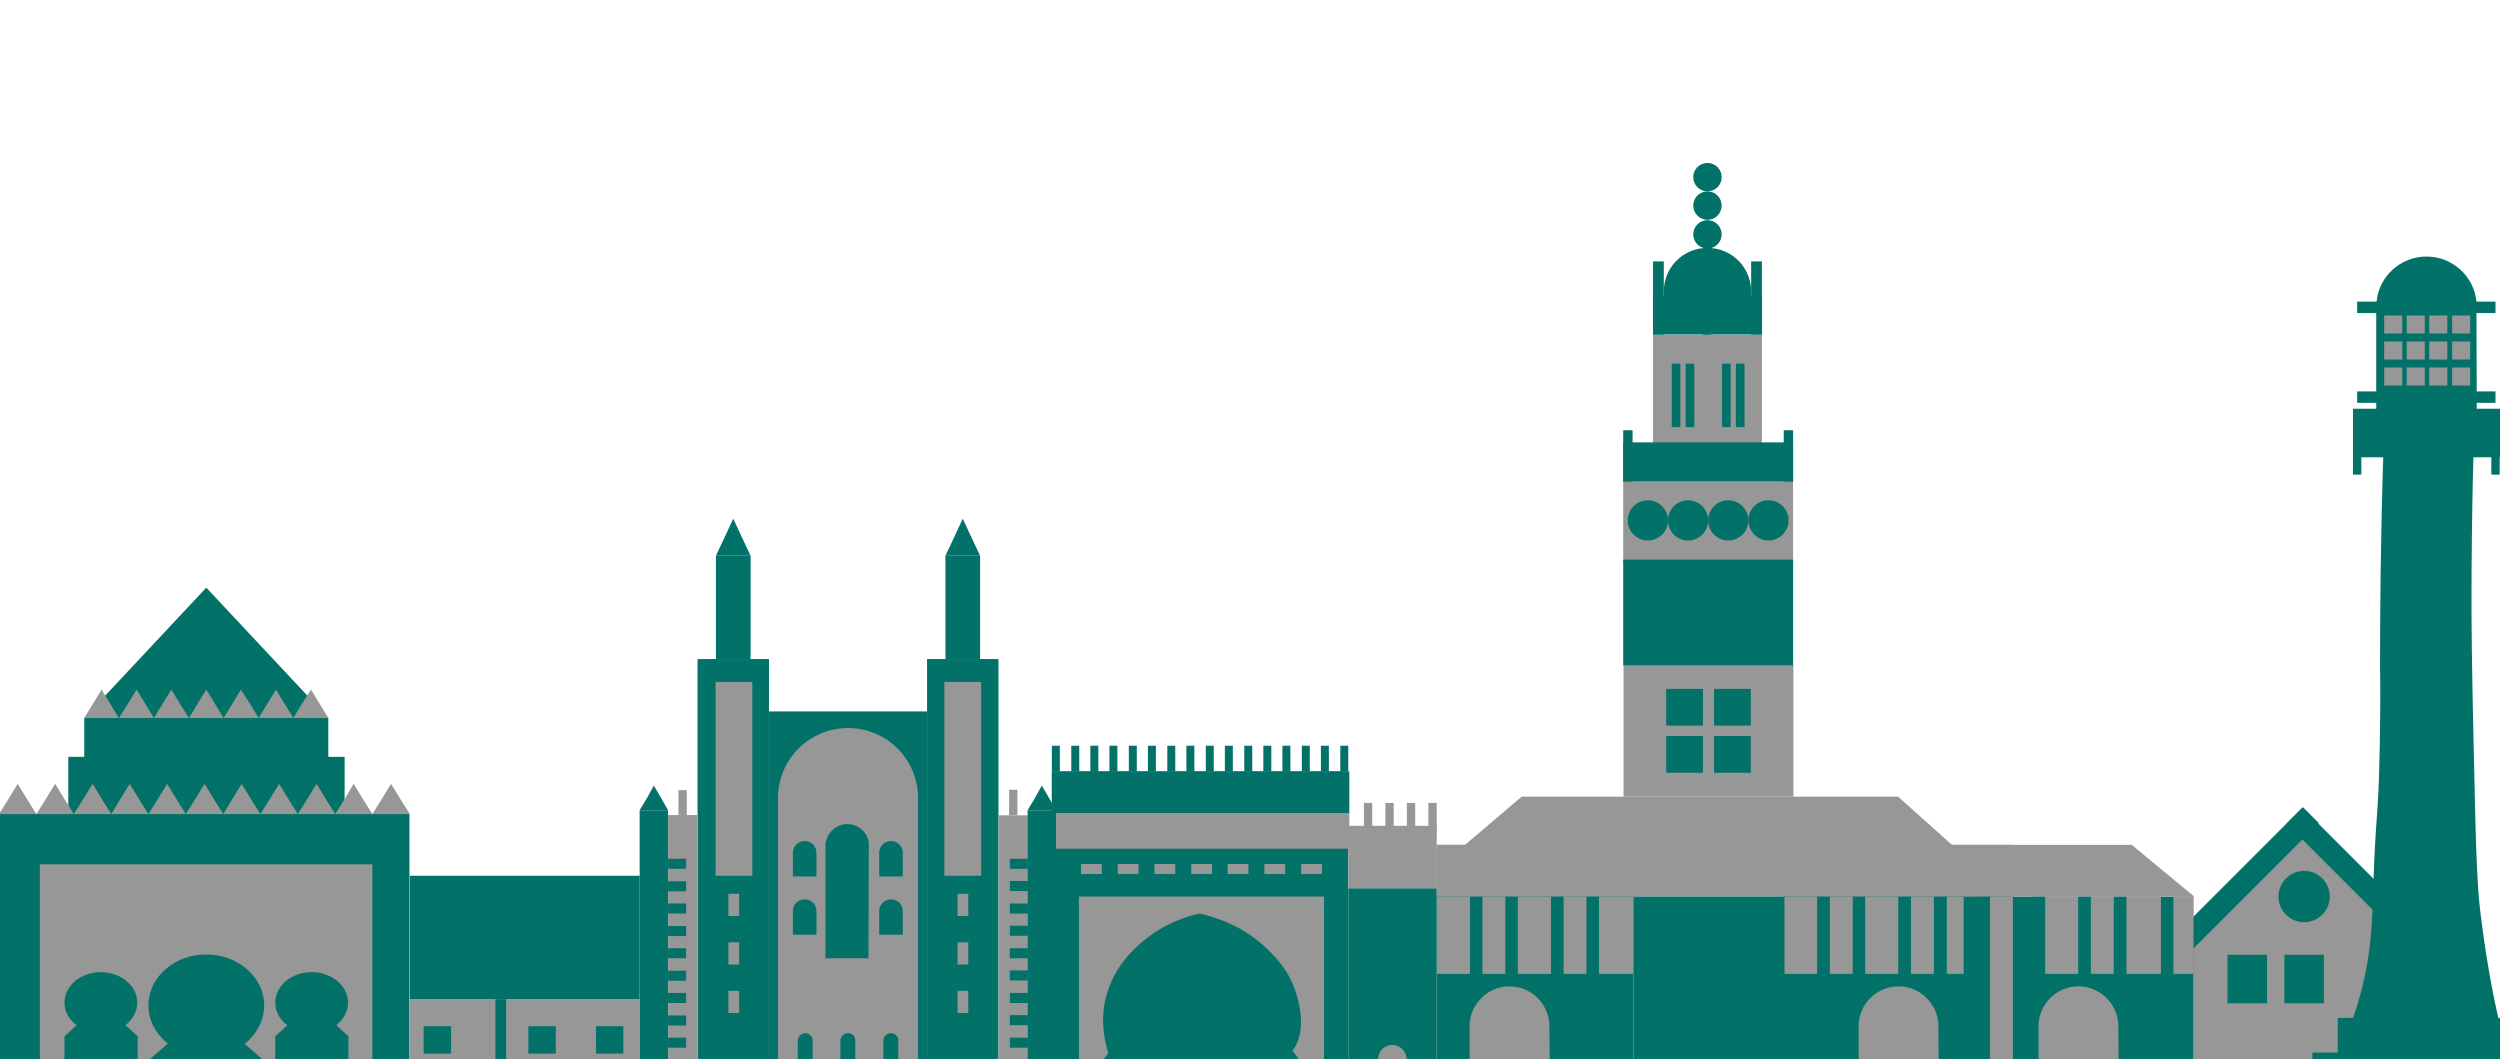 <?xml version="1.0" encoding="utf-8"?>
<!-- Generator: Adobe Illustrator 23.0.3, SVG Export Plug-In . SVG Version: 6.00 Build 0)  -->
<svg version="1.1" id="Layer_1" xmlns="http://www.w3.org/2000/svg" xmlns:xlink="http://www.w3.org/1999/xlink" x="0px" y="0px"
	 viewBox="0 0 721.1 305.5" enable-background="new 0 0 721.1 305.5" xml:space="preserve">
<g>
	<defs>
		<rect id="SVGID_1_" y="-0.4" width="721.5" height="305.9"/>
	</defs>
	<clipPath id="SVGID_2_">
		<use xlink:href="#SVGID_1_"  overflow="visible"/>
	</clipPath>
	<g clip-path="url(#SVGID_2_)">
		<path fill="#979797" d="M688.4,299.2h-56.6v-29.4c11.1-10.2,22.2-20.3,33.3-30.5c6.3,6.4,12.6,12.9,18.9,19.3
			C685.5,272.1,687,285.7,688.4,299.2z"/>
		
			<rect x="645" y="227.6" transform="matrix(0.707 0.707 -0.707 0.707 369.143 -384.113)" fill="#027168" width="6.5" height="51.9"/>
		<rect x="631.9" y="296.1" fill="#979797" width="46.1" height="31.1"/>
		<path fill="#027168" d="M714.3,87c-0.7-7.3-6.9-13-14.4-13s-13.7,5.7-14.4,13h-0.1v31.9h29L714.3,87L714.3,87z"/>
		<rect x="476.8" y="96.6" fill="#979797" width="31.4" height="33.1"/>
		<rect x="468.3" y="191.8" fill="#979797" width="49" height="38"/>
		<rect x="468.2" y="138.3" fill="#979797" width="49" height="24.3"/>
		<g>
			<rect x="514.5" y="243.7" fill="#027168" width="66.2" height="63.9"/>
			<rect x="514.6" y="258.6" fill="#979797" width="9.6" height="22.3"/>
			<rect x="524.2" y="258.6" fill="#027168" width="3.6" height="22.3"/>
			<rect x="534.4" y="258.6" fill="#027168" width="3.6" height="22.3"/>
			<rect x="527.8" y="258.6" fill="#979797" width="6.6" height="22.3"/>
			<rect x="561.4" y="258.6" fill="#979797" width="10" height="22.3"/>
			<rect x="538" y="258.6" fill="#979797" width="9.6" height="22.3"/>
			<rect x="547.6" y="258.6" fill="#027168" width="3.6" height="22.3"/>
			<rect x="557.9" y="258.6" fill="#027168" width="3.6" height="22.3"/>
			<rect x="551.2" y="258.6" fill="#979797" width="6.6" height="22.3"/>
			<rect x="575" y="258.6" fill="#979797" width="5.8" height="22.3"/>
			<path fill="#979797" d="M559.1,295.3c-0.4-6-5.4-10.8-11.5-10.8c-6.1,0-11.1,4.8-11.5,10.8h0v12.3h23.1L559.1,295.3L559.1,295.3z
				"/>
		</g>
		<rect x="566.4" y="258.6" fill="#027168" width="66.2" height="49"/>
		<rect x="413.1" y="307.6" fill="#027168" width="219.5" height="19.5"/>
		<rect x="576.1" y="258.6" fill="#027168" width="3.6" height="22.3"/>
		<rect x="586.3" y="258.6" fill="#027168" width="3.6" height="22.3"/>
		<rect x="574" y="258.6" fill="#979797" width="6.6" height="68.5"/>
		<rect x="613.3" y="258.6" fill="#979797" width="10" height="22.3"/>
		<rect x="589.9" y="258.6" fill="#979797" width="9.6" height="22.3"/>
		<rect x="599.5" y="258.6" fill="#027168" width="3.6" height="22.3"/>
		<rect x="609.7" y="258.6" fill="#027168" width="3.6" height="22.3"/>
		<rect x="603.1" y="258.6" fill="#979797" width="6.6" height="22.3"/>
		<rect x="626.9" y="258.6" fill="#979797" width="5.8" height="22.3"/>
		<path fill="#979797" d="M611,295.3c-0.4-6-5.4-10.8-11.5-10.8c-6.1,0-11.1,4.8-11.5,10.8h0v12.3h23.1L611,295.3L611,295.3z"/>
		<rect x="414.4" y="243.7" fill="#027168" width="56.8" height="63.9"/>
		<g>
			<rect x="414.4" y="258.6" fill="#979797" width="9.6" height="22.3"/>
			<rect x="424" y="258.6" fill="#027168" width="3.6" height="22.3"/>
			<rect x="434.2" y="258.6" fill="#027168" width="3.6" height="22.3"/>
			<rect x="427.6" y="258.6" fill="#979797" width="6.6" height="22.3"/>
			<rect x="461.2" y="258.6" fill="#979797" width="10" height="22.3"/>
			<rect x="437.8" y="258.6" fill="#979797" width="9.6" height="22.3"/>
			<rect x="447.4" y="258.6" fill="#027168" width="3.6" height="22.3"/>
			<rect x="457.6" y="258.6" fill="#027168" width="3.6" height="22.3"/>
			<rect x="451" y="258.6" fill="#979797" width="6.6" height="22.3"/>
		</g>
		<polygon fill="#979797" points="547.5,229.8 438.9,229.8 420.9,245.1 564.6,245.1 		"/>
		<rect x="388.9" y="256.2" fill="#027168" width="25.5" height="70.9"/>
		<rect x="303.4" y="222.5" fill="#027168" width="85.5" height="104.6"/>
		<rect x="311.2" y="258.6" fill="#979797" width="70.7" height="68.5"/>
		<path fill="#027168" d="M377.5,309.3L377.5,309.3v-0.2h-0.1l-4.6-6c4.5-5.9,1.6-15,0.9-17.1c-1.9-5.9-5.4-9.5-7.7-11.8
			c-7-7.1-15.3-9.6-20-10.7c-3.5,0.8-9.2,2.5-14.8,6.8c-2.7,2.1-9.9,7.7-12.3,17.7c-1.6,6.9-0.2,12.7,0.8,15.7v0l-4,5.3h-0.1v18
			h61.9V309.3L377.5,309.3z"/>
		<rect x="221.8" y="205.2" fill="#027168" width="45.6" height="121.9"/>
		<path fill="#979797" d="M244.6,210c-11.1,0-20.2,9-20.2,20.2v96.5h40.4v-96.5C264.8,219,255.8,210,244.6,210z"/>
		<rect x="201.2" y="190.1" fill="#027168" width="20.6" height="137"/>
		<rect x="267.4" y="190.1" fill="#027168" width="20.6" height="137"/>
		<rect x="206.5" y="160.3" fill="#027168" width="10" height="29.8"/>
		<rect x="272.7" y="160.3" fill="#027168" width="10" height="29.8"/>
		<polygon fill="#027168" points="211.5,149.6 214,155 216.5,160.3 211.5,160.3 206.5,160.3 209,155 		"/>
		<polygon fill="#027168" points="277.7,149.6 280.2,155 282.7,160.3 277.7,160.3 272.7,160.3 275.2,155 		"/>
		<rect x="118.2" y="288.2" fill="#979797" width="66.3" height="38.9"/>
		<rect x="-0.3" y="234.8" fill="#027168" width="118.4" height="92.3"/>
		<rect x="11.5" y="249.3" fill="#979797" width="95.9" height="77.9"/>
		<polygon fill="#027168" points="59.5,169.5 77.1,188.3 94.7,207.1 59.5,207.1 24.3,207.1 41.9,188.3 		"/>
		<rect x="19.7" y="218.3" fill="#027168" width="79.7" height="18.5"/>
		<rect x="24.3" y="207.1" fill="#027168" width="70.4" height="13.5"/>
		<g>
			<polygon fill="#979797" points="29.3,198.9 31.8,203 34.3,207.1 29.3,207.1 24.3,207.1 26.8,203 			"/>
			<polygon fill="#979797" points="39.4,198.9 41.9,203 44.4,207.1 39.4,207.1 34.3,207.1 36.9,203 			"/>
			<polygon fill="#979797" points="49.4,198.9 51.9,203 54.5,207.1 49.4,207.1 44.4,207.1 46.9,203 			"/>
			<polygon fill="#979797" points="59.5,198.9 62,203 64.5,207.1 59.5,207.1 54.5,207.1 57,203 			"/>
			<polygon fill="#979797" points="69.5,198.9 72.1,203 74.6,207.1 69.5,207.1 64.5,207.1 67,203 			"/>
			<polygon fill="#979797" points="79.6,198.9 82.1,203 84.6,207.1 79.6,207.1 74.6,207.1 77.1,203 			"/>
			<polygon fill="#979797" points="89.7,198.9 92.2,203 94.7,207.1 89.7,207.1 84.6,207.1 87.1,203 			"/>
		</g>
		<g>
			<polygon fill="#979797" points="5.1,226.1 7.8,230.5 10.5,234.8 5.1,234.8 -0.3,234.8 2.4,230.5 			"/>
			<polygon fill="#979797" points="15.9,226.1 18.6,230.5 21.3,234.8 15.9,234.8 10.5,234.8 13.2,230.5 			"/>
			<polygon fill="#979797" points="26.7,226.1 29.4,230.5 32.1,234.8 26.7,234.8 21.3,234.8 24,230.5 			"/>
			<polygon fill="#979797" points="37.4,226.1 40.1,230.5 42.8,234.8 37.4,234.8 32.1,234.8 34.7,230.5 			"/>
			<polygon fill="#979797" points="48.2,226.1 50.9,230.5 53.6,234.8 48.2,234.8 42.8,234.8 45.5,230.5 			"/>
			<polygon fill="#979797" points="59,226.1 61.7,230.5 64.4,234.8 59,234.8 53.6,234.8 56.3,230.5 			"/>
			<polygon fill="#979797" points="69.7,226.1 72.4,230.5 75.1,234.8 69.7,234.8 64.4,234.8 67,230.5 			"/>
			<polygon fill="#979797" points="80.5,226.1 83.2,230.5 85.9,234.8 80.5,234.8 75.1,234.8 77.8,230.5 			"/>
			<polygon fill="#979797" points="91.3,226.1 94,230.5 96.7,234.8 91.3,234.8 85.9,234.8 88.6,230.5 			"/>
			<polygon fill="#979797" points="102,226.1 104.7,230.5 107.4,234.8 102,234.8 96.7,234.8 99.4,230.5 			"/>
			<polygon fill="#979797" points="112.8,226.1 115.5,230.5 118.2,234.8 112.8,234.8 107.4,234.8 110.1,230.5 			"/>
		</g>
		<path fill="#027168" d="M39.6,289.2c0-4.8-4.7-8.8-10.5-8.8s-10.5,3.9-10.5,8.8c0,2.6,1.3,4.9,3.5,6.5l-3.5,3.2v28.4h21.1v-28.4
			l-3.5-3.2C38.2,294.1,39.6,291.8,39.6,289.2z"/>
		<path fill="#027168" d="M100.4,289.2c0-4.8-4.7-8.8-10.5-8.8c-5.8,0-10.5,3.9-10.5,8.8c0,2.6,1.3,4.9,3.5,6.5l-3.5,3.2v28.4h21.1
			v-28.4l-3.5-3.2C99,294.1,100.4,291.8,100.4,289.2z"/>
		<path fill="#027168" d="M76.2,290c0-8.1-7.5-14.7-16.7-14.7s-16.7,6.6-16.7,14.7c0,4.4,2.2,8.3,5.6,11l-5.6,4.9H43v21.3h33.1V306
			h0.1l-5.6-4.9C74,298.3,76.2,294.4,76.2,290z"/>
		
			<rect x="14.4" y="258.6" transform="matrix(0.707 -0.707 0.707 0.707 -181.538 92.844)" fill="#979797" width="13.9" height="13.9"/>
		
			<rect x="33.5" y="258.6" transform="matrix(0.707 -0.707 0.707 0.707 -175.95 106.336)" fill="#979797" width="13.9" height="13.9"/>
		
			<rect x="52.5" y="258.6" transform="matrix(0.707 -0.707 0.707 0.707 -170.361 119.828)" fill="#979797" width="13.9" height="13.9"/>
		
			<rect x="71.6" y="258.6" transform="matrix(0.707 -0.707 0.707 0.707 -164.773 133.32)" fill="#979797" width="13.9" height="13.9"/>
		
			<rect x="90.7" y="258.6" transform="matrix(0.707 -0.707 0.707 0.707 -159.184 146.812)" fill="#979797" width="13.9" height="13.9"/>
		<rect x="118.2" y="252.6" fill="#027168" width="66.3" height="35.6"/>
		<rect x="122.2" y="296" fill="#027168" width="7.9" height="7.9"/>
		<rect x="122.2" y="311.6" fill="#027168" width="7.9" height="7.9"/>
		<rect x="152.4" y="296" fill="#027168" width="7.9" height="7.9"/>
		<rect x="152.4" y="311.6" fill="#027168" width="7.9" height="7.9"/>
		<rect x="171.9" y="296" fill="#027168" width="7.9" height="7.9"/>
		<rect x="171.9" y="311.6" fill="#027168" width="7.9" height="7.9"/>
		<rect x="142.9" y="288.2" fill="#027168" width="3.1" height="39.1"/>
		<rect x="184.5" y="233.7" fill="#027168" width="8.2" height="93.4"/>
		<polygon fill="#027168" points="188.6,226.6 190.7,230.2 192.7,233.7 188.6,233.7 184.5,233.7 186.6,230.2 		"/>
		<rect x="206.4" y="196.7" fill="#979797" width="10.6" height="55.9"/>
		<rect x="272.4" y="196.7" fill="#979797" width="10.6" height="55.9"/>
		<rect x="210.1" y="257.8" fill="#979797" width="3.1" height="6.4"/>
		<rect x="210.1" y="271.8" fill="#979797" width="3.1" height="6.4"/>
		<rect x="210.1" y="285.8" fill="#979797" width="3.1" height="6.4"/>
		<rect x="276.2" y="257.8" fill="#979797" width="3.1" height="6.4"/>
		<rect x="276.2" y="271.8" fill="#979797" width="3.1" height="6.4"/>
		<rect x="276.2" y="285.8" fill="#979797" width="3.1" height="6.4"/>
		<path fill="#027168" d="M250.6,243.1c-0.4-3-3-5.4-6.2-5.4c-3.2,0-5.8,2.4-6.2,5.4h-0.1v33.3h12.4L250.6,243.1L250.6,243.1z"/>
		<path fill="#979797" d="M405.7,305c-0.3-2-2-3.6-4.1-3.6c-2.1,0-3.8,1.6-4.1,3.6h0v22.2h8.3L405.7,305L405.7,305z"/>
		<path fill="#027168" d="M235.5,262.8c0-1.9-1.5-3.4-3.4-3.4c-1.9,0-3.4,1.5-3.4,3.4h0v6.8h6.8L235.5,262.8L235.5,262.8z"/>
		<path fill="#027168" d="M235.5,246c0-1.9-1.5-3.4-3.4-3.4c-1.9,0-3.4,1.5-3.4,3.4h0v6.8h6.8L235.5,246L235.5,246z"/>
		<path fill="#027168" d="M260.4,262.8c0-1.9-1.5-3.4-3.4-3.4c-1.9,0-3.4,1.5-3.4,3.4h0v6.8h6.8L260.4,262.8L260.4,262.8z"/>
		<path fill="#027168" d="M260.4,246c0-1.9-1.5-3.4-3.4-3.4c-1.9,0-3.4,1.5-3.4,3.4h0v6.8h6.8L260.4,246L260.4,246z"/>
		<path fill="#027168" d="M232.3,298c-1.2,0-2.2,1-2.2,2.2v18.2h4.3v-18.2C234.4,299,233.5,298,232.3,298z"/>
		<path fill="#027168" d="M244.6,298c-1.2,0-2.2,1-2.2,2.2v18.2h4.3v-18.2C246.8,299,245.8,298,244.6,298z"/>
		<path fill="#027168" d="M257,298c-1.2,0-2.2,1-2.2,2.2v18.2h4.3v-18.2C259.2,299,258.2,298,257,298z"/>
		<g>
			<rect x="192.7" y="235.1" fill="#979797" width="8.4" height="92"/>
			<g>
				<rect x="192.7" y="247.7" fill="#027168" width="5.2" height="2.9"/>
				<rect x="192.7" y="254.2" fill="#027168" width="5.2" height="2.9"/>
				<rect x="192.7" y="260.6" fill="#027168" width="5.2" height="2.9"/>
				<rect x="192.7" y="267.1" fill="#027168" width="5.2" height="2.9"/>
				<rect x="192.7" y="273.5" fill="#027168" width="5.2" height="2.9"/>
				<rect x="192.7" y="280" fill="#027168" width="5.2" height="2.9"/>
				<rect x="192.7" y="286.4" fill="#027168" width="5.2" height="2.9"/>
				<rect x="192.7" y="292.9" fill="#027168" width="5.2" height="2.9"/>
				<rect x="192.7" y="299.3" fill="#027168" width="5.2" height="2.9"/>
			</g>
			<rect x="195.7" y="227.9" fill="#979797" width="2.4" height="7.3"/>
		</g>
		<g>
			
				<rect x="288" y="235.1" transform="matrix(-1 -4.553525e-11 4.553525e-11 -1 584.463 562.267)" fill="#979797" width="8.4" height="92"/>
			<g>
				
					<rect x="291.2" y="247.7" transform="matrix(-1 -4.414392e-11 4.414392e-11 -1 587.68 498.312)" fill="#027168" width="5.2" height="2.9"/>
				
					<rect x="291.2" y="254.2" transform="matrix(-1 -4.676138e-11 4.676138e-11 -1 587.68 511.211)" fill="#027168" width="5.2" height="2.9"/>
				
					<rect x="291.2" y="260.6" transform="matrix(-1 -4.396939e-11 4.396939e-11 -1 587.68 524.11)" fill="#027168" width="5.2" height="2.9"/>
				
					<rect x="291.2" y="267.1" transform="matrix(-1 -4.431845e-11 4.431845e-11 -1 587.68 537.009)" fill="#027168" width="5.2" height="2.9"/>
				
					<rect x="291.2" y="273.5" transform="matrix(-1 -4.257362e-11 4.257362e-11 -1 587.68 549.908)" fill="#027168" width="5.2" height="2.9"/>
				
					<rect x="291.2" y="280" transform="matrix(-1 -4.920387e-11 4.920387e-11 -1 587.68 562.807)" fill="#027168" width="5.2" height="2.9"/>
				
					<rect x="291.2" y="286.4" transform="matrix(-1 -4.396939e-11 4.396939e-11 -1 587.68 575.706)" fill="#027168" width="5.2" height="2.9"/>
				
					<rect x="291.2" y="292.9" transform="matrix(-1 -4.292268e-11 4.292268e-11 -1 587.68 588.605)" fill="#027168" width="5.2" height="2.9"/>
				
					<rect x="291.2" y="299.3" transform="matrix(-1 -4.780810e-11 4.780810e-11 -1 587.68 601.504)" fill="#027168" width="5.2" height="2.9"/>
			</g>
			
				<rect x="291" y="227.9" transform="matrix(-1 -4.696744e-11 4.696744e-11 -1 584.463 463.007)" fill="#979797" width="2.4" height="7.3"/>
		</g>
		<rect x="303.4" y="215.1" fill="#027168" width="2.3" height="7.4"/>
		<rect x="309" y="215.1" fill="#027168" width="2.3" height="7.4"/>
		<rect x="314.5" y="215.1" fill="#027168" width="2.3" height="7.4"/>
		<rect x="320" y="215.1" fill="#027168" width="2.3" height="7.4"/>
		<rect x="325.6" y="215.1" fill="#027168" width="2.3" height="7.4"/>
		<rect x="331.1" y="215.1" fill="#027168" width="2.3" height="7.4"/>
		<rect x="336.7" y="215.1" fill="#027168" width="2.3" height="7.4"/>
		<rect x="342.2" y="215.1" fill="#027168" width="2.3" height="7.4"/>
		<rect x="347.8" y="215.1" fill="#027168" width="2.3" height="7.4"/>
		<rect x="353.3" y="215.1" fill="#027168" width="2.3" height="7.4"/>
		<rect x="358.9" y="215.1" fill="#027168" width="2.3" height="7.4"/>
		<rect x="364.4" y="215.1" fill="#027168" width="2.3" height="7.4"/>
		<rect x="369.9" y="215.1" fill="#027168" width="2.3" height="7.4"/>
		<rect x="375.5" y="215.1" fill="#027168" width="2.3" height="7.4"/>
		<rect x="381" y="215.1" fill="#027168" width="2.3" height="7.4"/>
		<rect x="386.6" y="215.1" fill="#027168" width="2.3" height="7.4"/>
		<rect x="303.4" y="234.5" fill="#979797" width="85.8" height="10.3"/>
		<rect x="303.4" y="222.5" fill="#027168" width="85.8" height="12"/>
		<rect x="296.4" y="233.7" fill="#027168" width="8.2" height="93.4"/>
		<polygon fill="#027168" points="300.5,226.6 302.6,230.2 304.6,233.7 300.5,233.7 296.4,233.7 298.5,230.2 		"/>
		<g>
			<rect x="311.8" y="249.2" fill="#979797" width="6" height="2.9"/>
			<rect x="322.4" y="249.2" fill="#979797" width="6" height="2.9"/>
			<rect x="333" y="249.2" fill="#979797" width="6" height="2.9"/>
			<rect x="343.6" y="249.2" fill="#979797" width="6" height="2.9"/>
			<rect x="354.1" y="249.2" fill="#979797" width="6" height="2.9"/>
			<rect x="364.7" y="249.2" fill="#979797" width="6" height="2.9"/>
			<rect x="375.3" y="249.2" fill="#979797" width="6" height="2.9"/>
		</g>
		<rect x="393.4" y="231.6" fill="#979797" width="2.4" height="8.9"/>
		<rect x="399.6" y="231.6" fill="#979797" width="2.4" height="8.9"/>
		<rect x="405.8" y="231.6" fill="#979797" width="2.4" height="8.9"/>
		<rect x="412" y="231.6" fill="#979797" width="2.4" height="8.9"/>
		<rect x="388.9" y="238.2" fill="#979797" width="25.5" height="9"/>
		<rect x="388.9" y="247.2" fill="#979797" width="25.5" height="9"/>
		<path fill="#979797" d="M446.9,295.3c-0.4-6-5.4-10.8-11.5-10.8c-6.1,0-11.1,4.8-11.5,10.8h0v12.3H447L446.9,295.3L446.9,295.3z"
			/>
		<polygon fill="#979797" points="414.4,243.7 614.9,243.7 632.9,258.6 414.4,258.6 		"/>
		<g>
			<path fill="#979797" d="M431.5,314.2c0-1.6-1.3-2.9-2.9-2.9s-2.9,1.3-2.9,2.9v12.9h5.9L431.5,314.2L431.5,314.2z"/>
			<path fill="#979797" d="M443.9,314.2c0-1.6-1.3-2.9-2.9-2.9c-1.6,0-2.9,1.3-2.9,2.9v12.9h5.9L443.9,314.2L443.9,314.2z"/>
			<path fill="#979797" d="M456.3,314.2c0-1.6-1.3-2.9-2.9-2.9s-2.9,1.3-2.9,2.9v12.9h5.9L456.3,314.2L456.3,314.2z"/>
			<path fill="#979797" d="M468.8,314.2c0-1.6-1.3-2.9-2.9-2.9c-1.6,0-2.9,1.3-2.9,2.9v12.9h5.9L468.8,314.2L468.8,314.2z"/>
			<path fill="#979797" d="M481.2,314.2c0-1.6-1.3-2.9-2.9-2.9s-2.9,1.3-2.9,2.9v12.9h5.9L481.2,314.2L481.2,314.2z"/>
			<path fill="#979797" d="M493.6,314.2c0-1.6-1.3-2.9-2.9-2.9c-1.6,0-2.9,1.3-2.9,2.9v12.9h5.9L493.6,314.2L493.6,314.2z"/>
			<path fill="#979797" d="M506,314.2c0-1.6-1.3-2.9-2.9-2.9c-1.6,0-2.9,1.3-2.9,2.9v12.9h5.9L506,314.2L506,314.2z"/>
			<path fill="#979797" d="M518.4,314.2c0-1.6-1.3-2.9-2.9-2.9s-2.9,1.3-2.9,2.9v12.9h5.9L518.4,314.2L518.4,314.2z"/>
			<path fill="#979797" d="M530.9,314.2c0-1.6-1.3-2.9-2.9-2.9s-2.9,1.3-2.9,2.9v12.9h5.9L530.9,314.2L530.9,314.2z"/>
			<path fill="#979797" d="M543.3,314.2c0-1.6-1.3-2.9-2.9-2.9c-1.6,0-2.9,1.3-2.9,2.9v12.9h5.9L543.3,314.2L543.3,314.2z"/>
			<path fill="#979797" d="M555.7,314.2c0-1.6-1.3-2.9-2.9-2.9s-2.9,1.3-2.9,2.9v12.9h5.9L555.7,314.2L555.7,314.2z"/>
			<path fill="#979797" d="M568.1,314.2c0-1.6-1.3-2.9-2.9-2.9s-2.9,1.3-2.9,2.9v12.9h5.9L568.1,314.2L568.1,314.2z"/>
		</g>
		<rect x="471.2" y="258.6" fill="#027168" width="43.5" height="49"/>
		<rect x="468.2" y="124.1" fill="#027168" width="2.7" height="14.8"/>
		<rect x="514.5" y="124.1" fill="#027168" width="2.7" height="14.8"/>
		<rect x="468.2" y="127.6" fill="#027168" width="49" height="11.2"/>
		<rect x="468.2" y="161.4" fill="#027168" width="49" height="30.5"/>
		<g>
			<circle fill="#027168" cx="475.3" cy="150.1" r="5.8"/>
			<circle fill="#027168" cx="486.9" cy="150.1" r="5.8"/>
			<circle fill="#027168" cx="498.5" cy="150.1" r="5.8"/>
			<circle fill="#027168" cx="510.1" cy="150.1" r="5.8"/>
		</g>
		<g>
			<circle fill="#027168" cx="492.5" cy="67.6" r="4.1"/>
			<circle fill="#027168" cx="492.5" cy="59.3" r="4.1"/>
			<circle fill="#027168" cx="492.5" cy="51.1" r="4.1"/>
		</g>
		<g>
			<rect x="480.6" y="212.3" fill="#027168" width="10.6" height="10.6"/>
			<rect x="480.6" y="198.7" fill="#027168" width="10.6" height="10.6"/>
			<rect x="494.4" y="212.3" fill="#027168" width="10.6" height="10.6"/>
			<rect x="494.4" y="198.7" fill="#027168" width="10.6" height="10.6"/>
		</g>
		<rect x="476.8" y="75.4" fill="#027168" width="3.1" height="21.1"/>
		<rect x="505.1" y="75.4" fill="#027168" width="3.1" height="21.1"/>
		<path fill="#027168" d="M508.2,85.3H505c0-0.4,0.1-0.8,0.1-1.2c0-7-5.6-12.6-12.6-12.6s-12.6,5.6-12.6,12.6c0,0.4,0,0.8,0.1,1.2
			h-3.2v11.2h13.9c0.6,0.1,1.2,0.1,1.8,0.1c0.6,0,1.2-0.1,1.8-0.1h13.9V85.3z"/>
		<rect x="482.2" y="104.9" fill="#027168" width="2.5" height="18.3"/>
		<rect x="486.2" y="104.9" fill="#027168" width="2.5" height="18.3"/>
		<rect x="496.7" y="104.9" fill="#027168" width="2.5" height="18.3"/>
		<rect x="500.7" y="104.9" fill="#027168" width="2.5" height="18.3"/>
		<rect x="667" y="303.6" fill="#027168" width="65.2" height="23.5"/>
		<rect x="674.3" y="293.6" fill="#027168" width="51.2" height="14"/>
		<path fill="#027168" d="M678.7,293.6c0.6-1.6,1.4-4.1,2.2-7.1c3.1-11.5,3.3-20.1,3.6-29.6c0.8-24.1,1.5-19.6,1.9-41
			c0.2-10.9,0.2-18.6,0.1-23.7c0-14.6,0.1-35.6,1-63c8.7,0,17.4,0,26,0c-0.3,9.6-0.5,21.7-0.6,35.8c-0.1,15.6,0.1,27.3,0.6,50
			c0.7,35.8,1.2,42.4,2.1,49.4c1.6,13,3.7,23.6,5.3,30.5c-5.5,1.7-14.5,3.8-25.5,2.7C688.7,297,682.9,295.3,678.7,293.6z"/>
		<rect x="678.7" y="117.9" fill="#027168" width="42.4" height="14"/>
		<rect x="678.7" y="130.5" fill="#027168" width="2.4" height="6.4"/>
		<rect x="718.6" y="130.5" fill="#027168" width="2.4" height="6.4"/>
		<g>
			<rect x="687.7" y="91" fill="#979797" width="5.2" height="5.2"/>
			<rect x="694.2" y="91" fill="#979797" width="5.2" height="5.2"/>
			<rect x="700.7" y="91" fill="#979797" width="5.2" height="5.2"/>
			<rect x="707.3" y="91" fill="#979797" width="5.2" height="5.2"/>
			<rect x="687.7" y="98.5" fill="#979797" width="5.2" height="5.2"/>
			<rect x="694.2" y="98.5" fill="#979797" width="5.2" height="5.2"/>
			<rect x="700.7" y="98.5" fill="#979797" width="5.2" height="5.2"/>
			<rect x="707.3" y="98.5" fill="#979797" width="5.2" height="5.2"/>
			<rect x="687.7" y="106" fill="#979797" width="5.2" height="5.2"/>
			<rect x="694.2" y="106" fill="#979797" width="5.2" height="5.2"/>
			<rect x="700.7" y="106" fill="#979797" width="5.2" height="5.2"/>
			<rect x="707.3" y="106" fill="#979797" width="5.2" height="5.2"/>
		</g>
		<rect x="679.9" y="87" fill="#027168" width="39.9" height="3.3"/>
		<rect x="679.9" y="112.9" fill="#027168" width="39.9" height="3.3"/>
		
			<rect x="677" y="227.6" transform="matrix(0.707 -0.707 0.707 0.707 19.973 555.296)" fill="#027168" width="6.5" height="51.9"/>
		<circle fill="#027168" cx="664.6" cy="258.6" r="7.4"/>
		<rect x="642.5" y="275.4" fill="#027168" width="11.4" height="14"/>
		<rect x="658.9" y="275.4" fill="#027168" width="11.4" height="14"/>
	</g>
</g>
</svg>
